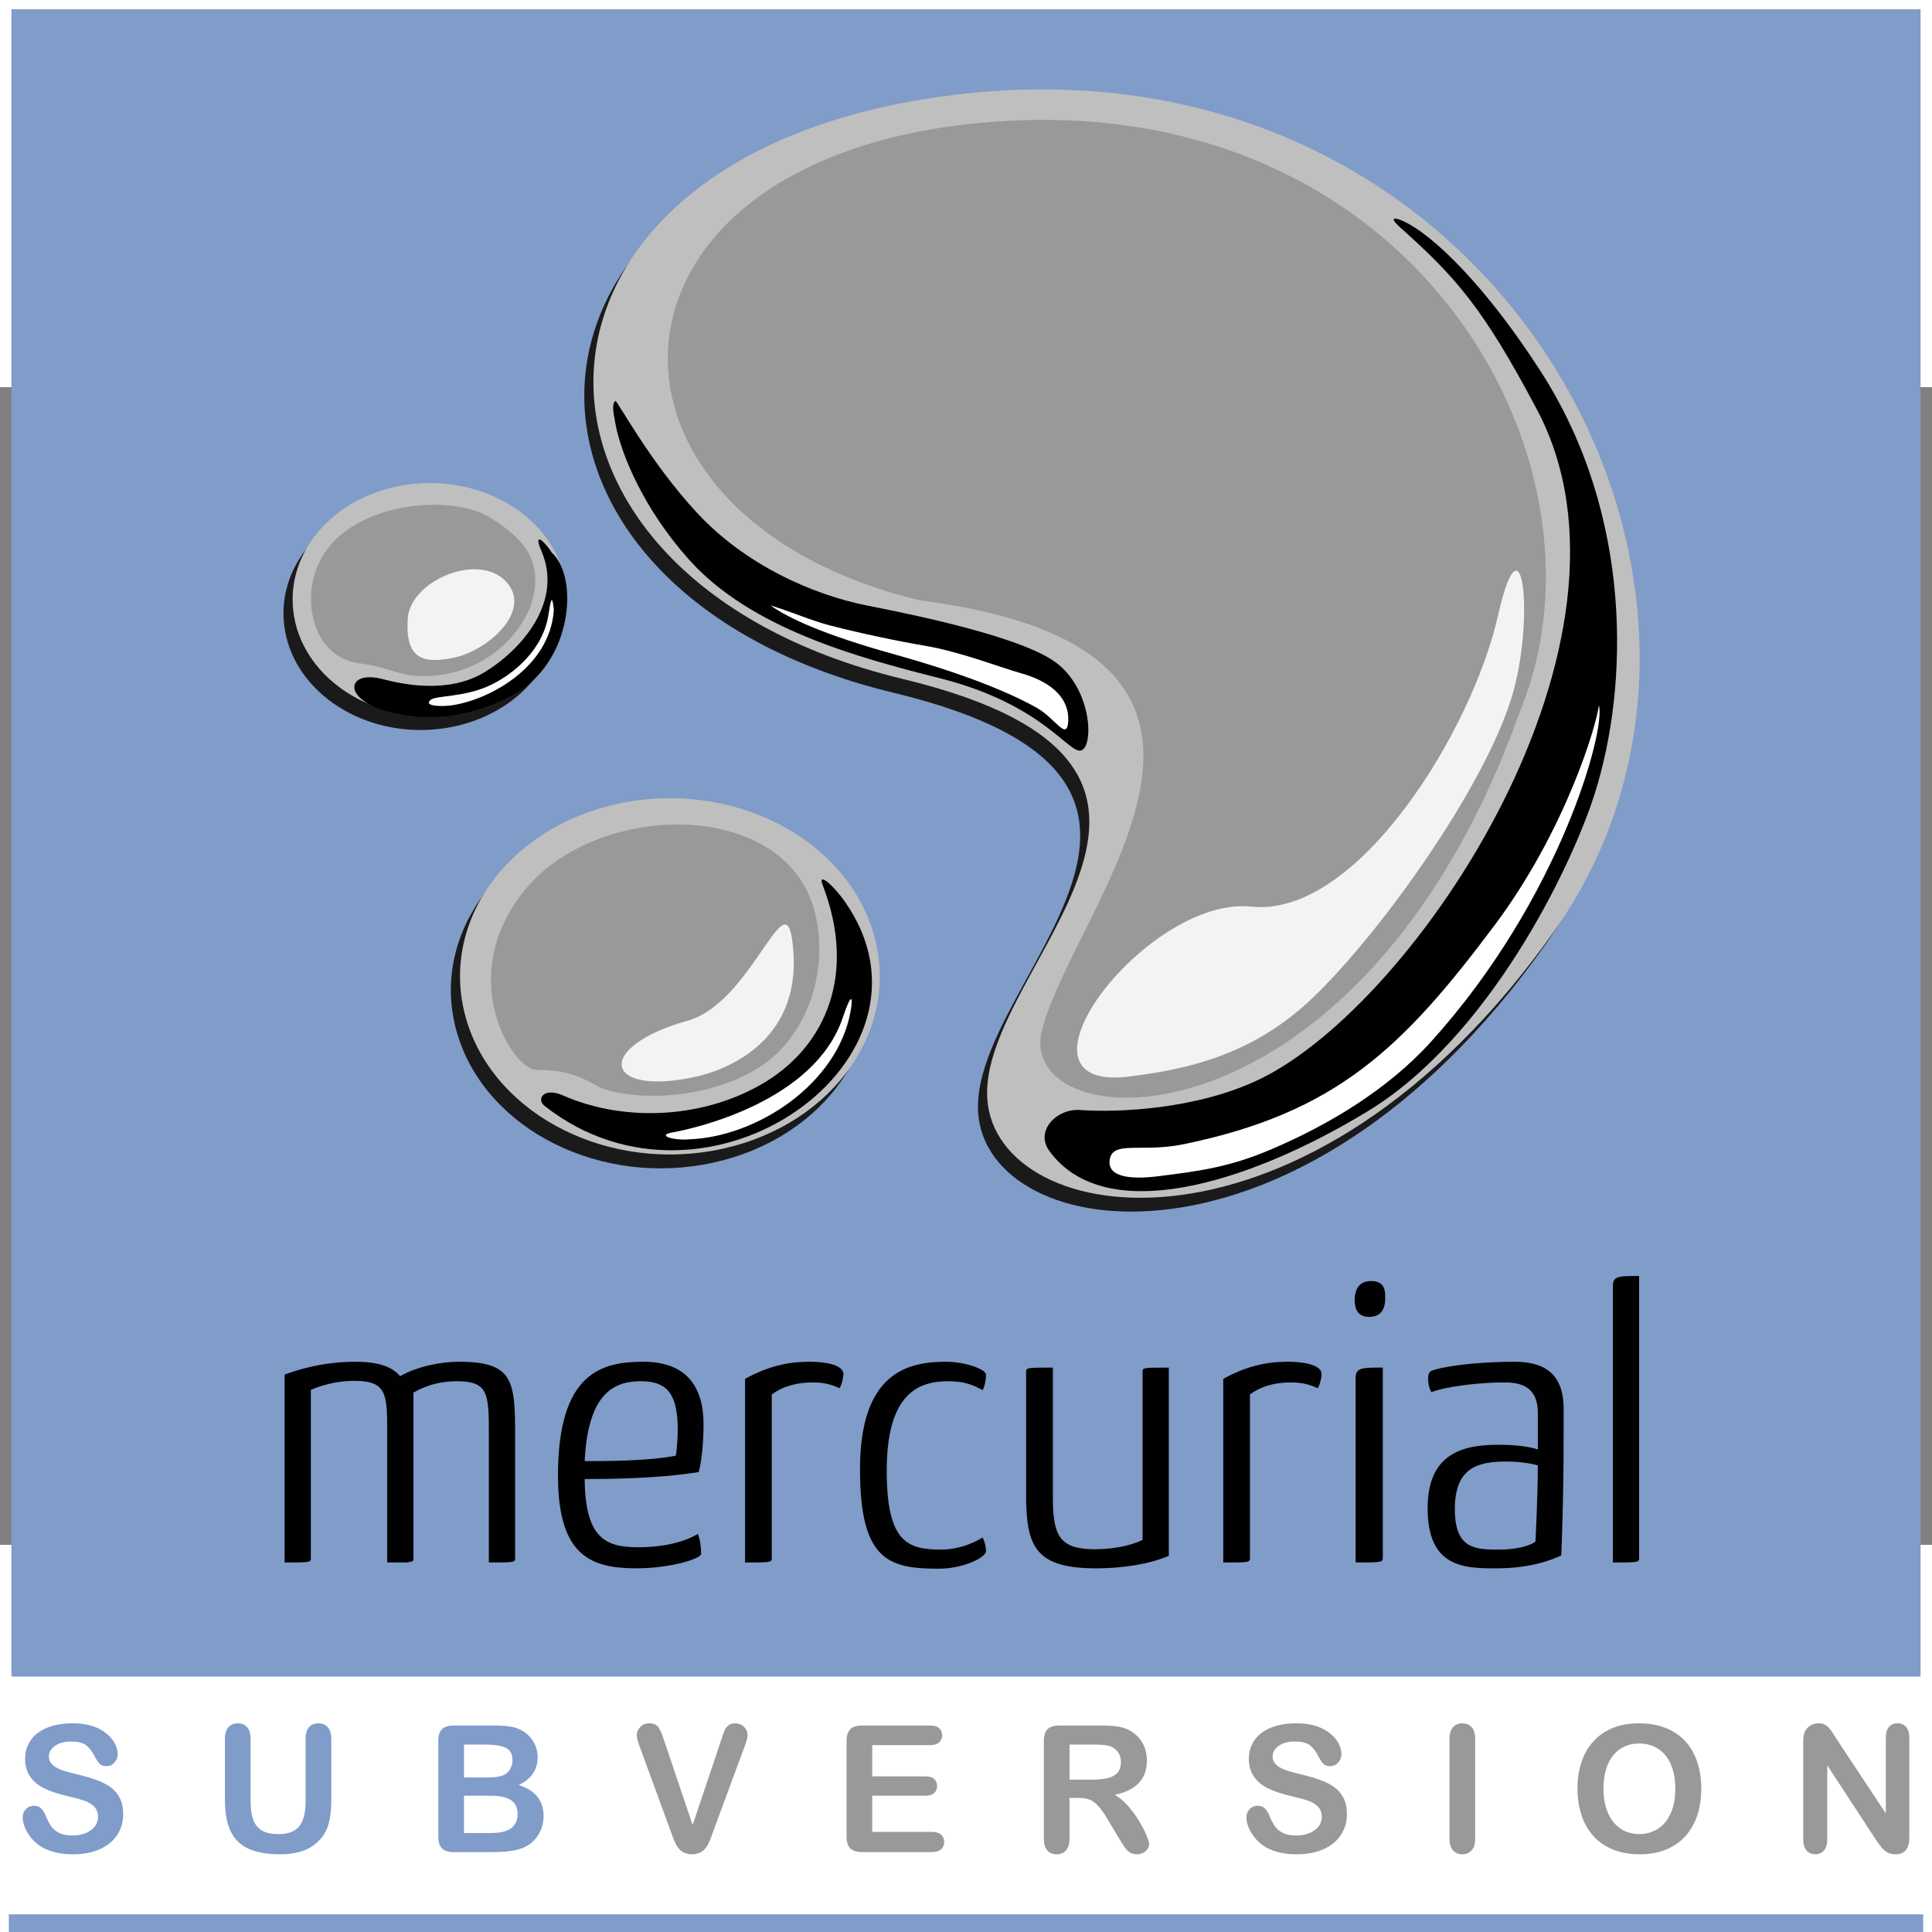 <?xml version="1.0" encoding="UTF-8" standalone="no"?>
<!-- Created with Inkscape (http://www.inkscape.org/) -->
<svg
   xmlns:dc="http://purl.org/dc/elements/1.1/"
   xmlns:cc="http://creativecommons.org/ns#"
   xmlns:rdf="http://www.w3.org/1999/02/22-rdf-syntax-ns#"
   xmlns:svg="http://www.w3.org/2000/svg"
   xmlns="http://www.w3.org/2000/svg"
   xmlns:sodipodi="http://sodipodi.sourceforge.net/DTD/sodipodi-0.dtd"
   xmlns:inkscape="http://www.inkscape.org/namespaces/inkscape"
   sodipodi:docbase="G:\MyDocs\temp\svnlogo"
   sodipodi:docname="hgsubversion.svg"
   inkscape:version="0.46"
   sodipodi:version="0.32"
   version="1.0"
   x="0"
   y="0"
   width="1024"
   height="1024"
   viewBox="0 0 157.009 94.082"
   id="svg2"
   xml:space="preserve"
   inkscape:output_extension="org.inkscape.output.svg.inkscape"
   inkscape:export-filename="/Users/danchr/Downloads/hgsubversion.png"
   inkscape:export-xdpi="90"
   inkscape:export-ydpi="90"><rect x="0" y="0" width="157.009" height="94.082" fill="#808080" stroke="none"/><sodipodi:namedview
   inkscape:current-layer="Layer_1"
   inkscape:window-y="0"
   inkscape:window-x="144"
   inkscape:cy="536.26439"
   inkscape:cx="460.62218"
   inkscape:zoom="0.55664062"
   id="base"
   pagecolor="#ffffff"
   bordercolor="#666666"
   borderopacity="1.0"
   inkscape:pageopacity="0.0"
   inkscape:pageshadow="2"
   inkscape:window-width="1152"
   inkscape:window-height="785"
   showgrid="false"
   showguides="false"><inkscape:grid
     type="xygrid"
     id="grid5424"
     visible="true"
     enabled="true" /></sodipodi:namedview>
   <defs
   id="defs84"><linearGradient
   id="linearGradient5650"><stop
     style="stop-color:#526482;stop-opacity:1;"
     offset="0"
     id="stop5652" /><stop
     id="stop5660"
     offset="0.75"
     style="stop-color:#526482;stop-opacity:0.745;" /><stop
     style="stop-color:#526482;stop-opacity:0;"
     offset="1"
     id="stop5654" /></linearGradient><inkscape:perspective
   sodipodi:type="inkscape:persp3d"
   inkscape:vp_x="0 : 47.041 : 1"
   inkscape:vp_y="0 : 1000 : 0"
   inkscape:vp_z="157.009 : 47.041 : 1"
   inkscape:persp3d-origin="78.504501 : 31.360667 : 1"
   id="perspective5232" />

		<filter
   inkscape:collect="always"
   id="filter5646"><feGaussianBlur
     inkscape:collect="always"
     stdDeviation="1.251"
     id="feGaussianBlur5648" /></filter><filter
   inkscape:collect="always"
   id="filter5686"><feGaussianBlur
     inkscape:collect="always"
     stdDeviation="0.416"
     id="feGaussianBlur5688" /></filter><filter
   inkscape:collect="always"
   id="filter5710"><feGaussianBlur
     inkscape:collect="always"
     stdDeviation="0.56"
     id="feGaussianBlur5712" /></filter></defs>

		<g
   id="g46">
				<g
   id="Layer_1">
					
					
					
					
					
					
					
					
					
					
					
					
					
					
				<path
   id="path49"
   style="fill:#809cc9"
   d="M 156.08,-30.713 L 0.928,-30.713 L 0.928,104.787 L 156.081,104.787 L 156.081,-30.713 L 156.08,-30.713 z" /><g
   id="g5907"
   transform="translate(-0.382,0)"><path
     d="M 10.394,115.967 C 10.394,116.59 10.235,117.149 9.914,117.644 C 9.594,118.14 9.126,118.528 8.508,118.81 C 7.891,119.09 7.16,119.231 6.316,119.231 C 5.301,119.231 4.465,119.038 3.807,118.656 C 3.338,118.382 2.958,118.012 2.666,117.551 C 2.373,117.09 2.226,116.641 2.226,116.206 C 2.226,115.953 2.314,115.737 2.49,115.556 C 2.664,115.377 2.889,115.286 3.16,115.286 C 3.38,115.286 3.565,115.357 3.719,115.496 C 3.873,115.635 4.001,115.845 4.109,116.123 C 4.239,116.45 4.38,116.723 4.534,116.943 C 4.685,117.163 4.899,117.344 5.176,117.488 C 5.451,117.631 5.814,117.702 6.266,117.702 C 6.884,117.702 7.385,117.557 7.772,117.269 C 8.158,116.982 8.351,116.621 8.351,116.192 C 8.351,115.849 8.247,115.571 8.038,115.358 C 7.829,115.147 7.561,114.983 7.23,114.871 C 6.899,114.759 6.458,114.639 5.905,114.513 C 5.165,114.339 4.547,114.136 4.047,113.904 C 3.548,113.674 3.153,113.356 2.861,112.957 C 2.568,112.557 2.421,112.058 2.421,111.465 C 2.421,110.897 2.575,110.394 2.884,109.955 C 3.193,109.513 3.639,109.176 4.224,108.939 C 4.808,108.703 5.495,108.585 6.287,108.585 C 6.917,108.585 7.463,108.664 7.924,108.819 C 8.384,108.976 8.768,109.186 9.071,109.444 C 9.376,109.706 9.597,109.978 9.738,110.264 C 9.879,110.548 9.948,110.828 9.948,111.098 C 9.948,111.347 9.86,111.57 9.686,111.77 C 9.511,111.969 9.294,112.069 9.032,112.069 C 8.795,112.069 8.614,112.008 8.492,111.889 C 8.368,111.77 8.235,111.574 8.091,111.303 C 7.903,110.913 7.678,110.611 7.415,110.393 C 7.152,110.174 6.731,110.067 6.151,110.067 C 5.613,110.067 5.178,110.184 4.849,110.42 C 4.52,110.657 4.353,110.942 4.353,111.274 C 4.353,111.481 4.409,111.659 4.521,111.808 C 4.633,111.958 4.788,112.086 4.984,112.195 C 5.179,112.304 5.379,112.388 5.582,112.448 C 5.784,112.51 6.115,112.597 6.579,112.715 C 7.157,112.852 7.681,113.001 8.15,113.165 C 8.618,113.329 9.018,113.527 9.345,113.761 C 9.674,113.996 9.932,114.292 10.116,114.65 C 10.3,115.007 10.394,115.449 10.394,115.967 z"
     style="fill:#809cc9"
     id="path5859" /><path
     d="M 18.661,114.799 L 18.661,109.85 C 18.661,109.429 18.755,109.112 18.945,108.903 C 19.135,108.693 19.385,108.586 19.694,108.586 C 20.019,108.586 20.274,108.691 20.464,108.903 C 20.654,109.114 20.749,109.43 20.749,109.853 L 20.749,114.924 C 20.749,115.5 20.813,115.982 20.941,116.37 C 21.069,116.758 21.296,117.058 21.624,117.271 C 21.95,117.483 22.407,117.591 22.995,117.591 C 23.805,117.591 24.379,117.374 24.714,116.94 C 25.048,116.506 25.218,115.848 25.218,114.967 L 25.218,109.853 C 25.218,109.426 25.311,109.107 25.498,108.898 C 25.686,108.69 25.937,108.586 26.25,108.586 C 26.563,108.586 26.819,108.69 27.013,108.898 C 27.207,109.108 27.305,109.424 27.305,109.851 L 27.305,114.806 C 27.305,115.612 27.226,116.283 27.069,116.822 C 26.912,117.361 26.616,117.836 26.179,118.244 C 25.806,118.586 25.372,118.836 24.877,118.992 C 24.38,119.149 23.802,119.23 23.139,119.23 C 22.348,119.23 21.67,119.142 21.099,118.972 C 20.53,118.801 20.063,118.537 19.704,118.179 C 19.345,117.821 19.08,117.363 18.912,116.802 C 18.744,116.245 18.661,115.576 18.661,114.799 z"
     style="fill:#809cc9"
     id="path5861" /><path
     d="M 40.414,119.05 L 37.267,119.05 C 36.812,119.05 36.488,118.948 36.294,118.744 C 36.098,118.54 36.002,118.216 36.002,117.772 L 36.002,110.041 C 36.002,109.588 36.101,109.262 36.301,109.062 C 36.499,108.862 36.821,108.765 37.267,108.765 L 40.605,108.765 C 41.096,108.765 41.523,108.795 41.884,108.854 C 42.245,108.913 42.568,109.031 42.854,109.202 C 43.097,109.347 43.311,109.531 43.498,109.752 C 43.685,109.973 43.827,110.219 43.926,110.488 C 44.024,110.758 44.074,111.041 44.074,111.34 C 44.074,112.369 43.561,113.12 42.532,113.598 C 43.881,114.029 44.558,114.868 44.558,116.114 C 44.558,116.69 44.41,117.21 44.116,117.67 C 43.821,118.132 43.424,118.474 42.924,118.693 C 42.61,118.824 42.249,118.915 41.841,118.968 C 41.433,119.024 40.957,119.05 40.414,119.05 z M 38.089,110.315 L 38.089,112.987 L 40,112.987 C 40.519,112.987 40.921,112.936 41.204,112.837 C 41.487,112.738 41.704,112.551 41.855,112.273 C 41.972,112.076 42.03,111.854 42.03,111.61 C 42.03,111.088 41.845,110.742 41.474,110.57 C 41.105,110.399 40.54,110.312 39.781,110.312 L 38.089,110.312 L 38.089,110.315 z M 40.26,114.47 L 38.089,114.47 L 38.089,117.501 L 40.33,117.501 C 41.74,117.501 42.446,116.988 42.446,115.963 C 42.446,115.44 42.263,115.059 41.898,114.823 C 41.532,114.588 40.986,114.47 40.26,114.47 z"
     style="fill:#809cc9"
     id="path5863" /><path
     d="M 54.345,109.953 L 56.67,116.85 L 59.004,109.904 C 59.126,109.539 59.215,109.285 59.277,109.144 C 59.337,109.002 59.436,108.874 59.577,108.757 C 59.718,108.641 59.909,108.586 60.152,108.586 C 60.329,108.586 60.494,108.63 60.646,108.719 C 60.797,108.808 60.917,108.927 61.003,109.074 C 61.091,109.222 61.134,109.37 61.134,109.521 C 61.134,109.623 61.119,109.735 61.092,109.853 C 61.063,109.973 61.029,110.09 60.987,110.205 C 60.945,110.318 60.902,110.437 60.861,110.558 L 58.374,117.285 C 58.285,117.542 58.196,117.788 58.107,118.019 C 58.018,118.251 57.916,118.455 57.798,118.63 C 57.682,118.806 57.527,118.951 57.333,119.063 C 57.139,119.173 56.901,119.231 56.623,119.231 C 56.342,119.231 56.105,119.175 55.911,119.066 C 55.716,118.956 55.561,118.81 55.441,118.63 C 55.322,118.451 55.219,118.245 55.13,118.015 C 55.04,117.787 54.953,117.542 54.862,117.285 L 52.418,110.614 C 52.376,110.493 52.332,110.374 52.287,110.256 C 52.244,110.14 52.205,110.013 52.176,109.877 C 52.146,109.742 52.13,109.627 52.13,109.533 C 52.13,109.295 52.225,109.078 52.418,108.881 C 52.609,108.684 52.85,108.586 53.139,108.586 C 53.494,108.586 53.746,108.694 53.892,108.913 C 54.039,109.131 54.191,109.476 54.345,109.953 z"
     style="fill:#999999"
     id="path5865" /><path
     d="M 75.963,110.361 L 71.268,110.361 L 71.268,112.899 L 75.591,112.899 C 75.908,112.899 76.147,112.97 76.304,113.112 C 76.459,113.256 76.538,113.442 76.538,113.677 C 76.538,113.911 76.46,114.102 76.306,114.249 C 76.153,114.395 75.914,114.47 75.591,114.47 L 71.268,114.47 L 71.268,117.412 L 76.124,117.412 C 76.452,117.412 76.697,117.486 76.866,117.636 C 77.031,117.787 77.114,117.986 77.114,118.236 C 77.114,118.478 77.031,118.675 76.866,118.824 C 76.699,118.974 76.452,119.05 76.124,119.05 L 70.46,119.05 C 70.006,119.05 69.679,118.949 69.479,118.747 C 69.279,118.545 69.18,118.222 69.18,117.772 L 69.18,110.041 C 69.18,109.742 69.224,109.498 69.314,109.308 C 69.403,109.118 69.542,108.98 69.732,108.894 C 69.921,108.808 70.164,108.765 70.46,108.765 L 75.963,108.765 C 76.295,108.765 76.542,108.838 76.703,108.983 C 76.866,109.13 76.946,109.319 76.946,109.556 C 76.946,109.798 76.866,109.992 76.703,110.137 C 76.542,110.288 76.295,110.361 75.963,110.361 z"
     style="fill:#999999"
     id="path5867" /><path
     d="M 88.026,114.65 L 87.297,114.65 L 87.297,117.959 C 87.297,118.395 87.202,118.714 87.008,118.921 C 86.817,119.127 86.566,119.231 86.257,119.231 C 85.925,119.231 85.668,119.123 85.484,118.908 C 85.301,118.692 85.211,118.376 85.211,117.959 L 85.211,110.044 C 85.211,109.595 85.311,109.269 85.512,109.066 C 85.714,108.865 86.038,108.766 86.488,108.766 L 89.875,108.766 C 90.343,108.766 90.743,108.786 91.075,108.825 C 91.406,108.864 91.706,108.944 91.974,109.064 C 92.295,109.2 92.581,109.394 92.829,109.647 C 93.077,109.9 93.266,110.193 93.393,110.526 C 93.523,110.861 93.587,111.215 93.587,111.59 C 93.587,112.357 93.372,112.97 92.939,113.428 C 92.507,113.886 91.85,114.213 90.972,114.404 C 91.341,114.601 91.693,114.891 92.03,115.273 C 92.366,115.658 92.666,116.066 92.932,116.5 C 93.197,116.933 93.402,117.324 93.549,117.672 C 93.698,118.021 93.77,118.261 93.77,118.392 C 93.77,118.528 93.727,118.662 93.641,118.796 C 93.553,118.929 93.435,119.034 93.286,119.112 C 93.136,119.189 92.964,119.228 92.768,119.228 C 92.534,119.228 92.337,119.172 92.179,119.063 C 92.02,118.954 91.883,118.813 91.77,118.645 C 91.655,118.476 91.499,118.228 91.304,117.899 L 90.469,116.508 C 90.17,115.997 89.901,115.609 89.666,115.341 C 89.43,115.073 89.19,114.892 88.947,114.793 C 88.704,114.694 88.395,114.65 88.026,114.65 z M 89.219,110.315 L 87.299,110.315 L 87.299,113.166 L 89.163,113.166 C 89.663,113.166 90.084,113.122 90.424,113.034 C 90.765,112.947 91.027,112.799 91.206,112.589 C 91.386,112.379 91.476,112.089 91.476,111.721 C 91.476,111.433 91.403,111.179 91.259,110.96 C 91.116,110.742 90.914,110.577 90.657,110.468 C 90.413,110.367 89.934,110.315 89.219,110.315 z"
     style="fill:#999999"
     id="path5869" /><path
     d="M 109.844,115.967 C 109.844,116.59 109.684,117.149 109.364,117.644 C 109.043,118.14 108.575,118.528 107.958,118.81 C 107.34,119.09 106.61,119.231 105.764,119.231 C 104.751,119.231 103.914,119.038 103.256,118.656 C 102.788,118.382 102.407,118.012 102.115,117.551 C 101.822,117.09 101.675,116.641 101.675,116.206 C 101.675,115.953 101.765,115.737 101.938,115.556 C 102.115,115.377 102.338,115.286 102.609,115.286 C 102.829,115.286 103.016,115.357 103.169,115.496 C 103.321,115.635 103.45,115.845 103.558,116.123 C 103.689,116.45 103.83,116.723 103.982,116.943 C 104.134,117.163 104.35,117.344 104.624,117.488 C 104.902,117.631 105.264,117.702 105.714,117.702 C 106.333,117.702 106.833,117.557 107.221,117.269 C 107.608,116.982 107.8,116.621 107.8,116.192 C 107.8,115.849 107.697,115.571 107.487,115.358 C 107.279,115.147 107.01,114.983 106.679,114.871 C 106.35,114.759 105.909,114.639 105.356,114.513 C 104.616,114.339 103.998,114.136 103.499,113.904 C 102.999,113.674 102.604,113.356 102.312,112.957 C 102.019,112.557 101.872,112.058 101.872,111.465 C 101.872,110.897 102.026,110.394 102.335,109.955 C 102.644,109.513 103.089,109.176 103.674,108.939 C 104.259,108.703 104.948,108.585 105.737,108.585 C 106.367,108.585 106.914,108.664 107.375,108.819 C 107.835,108.976 108.218,109.186 108.522,109.444 C 108.826,109.706 109.048,109.978 109.188,110.264 C 109.329,110.548 109.398,110.828 109.398,111.098 C 109.398,111.347 109.311,111.57 109.135,111.77 C 108.961,111.969 108.744,112.069 108.483,112.069 C 108.246,112.069 108.066,112.008 107.943,111.889 C 107.819,111.77 107.684,111.574 107.542,111.303 C 107.353,110.913 107.129,110.611 106.866,110.393 C 106.603,110.174 106.182,110.067 105.601,110.067 C 105.063,110.067 104.629,110.184 104.3,110.42 C 103.969,110.657 103.804,110.942 103.804,111.274 C 103.804,111.481 103.86,111.659 103.972,111.808 C 104.084,111.958 104.239,112.086 104.436,112.195 C 104.633,112.303 104.831,112.388 105.032,112.448 C 105.234,112.51 105.566,112.597 106.03,112.715 C 106.607,112.852 107.132,113.001 107.6,113.165 C 108.069,113.329 108.469,113.527 108.798,113.761 C 109.127,113.996 109.381,114.292 109.566,114.65 C 109.752,115.009 109.844,115.449 109.844,115.967 z"
     style="fill:#999999"
     id="path5871" /><path
     d="M 118.177,117.959 L 118.177,109.85 C 118.177,109.429 118.272,109.112 118.465,108.903 C 118.657,108.693 118.906,108.586 119.212,108.586 C 119.525,108.586 119.78,108.69 119.974,108.898 C 120.169,109.108 120.265,109.423 120.265,109.85 L 120.265,117.959 C 120.265,118.386 120.169,118.704 119.974,118.913 C 119.778,119.123 119.525,119.231 119.212,119.231 C 118.912,119.231 118.663,119.125 118.469,118.91 C 118.274,118.696 118.177,118.38 118.177,117.959 z"
     style="fill:#999999"
     id="path5873" /><path
     d="M 133.576,108.586 C 134.641,108.586 135.555,108.802 136.318,109.235 C 137.081,109.669 137.66,110.284 138.052,111.081 C 138.443,111.88 138.64,112.816 138.64,113.894 C 138.64,114.688 138.532,115.413 138.317,116.064 C 138.103,116.713 137.781,117.278 137.351,117.755 C 136.92,118.232 136.392,118.599 135.766,118.852 C 135.139,119.103 134.422,119.231 133.616,119.231 C 132.811,119.231 132.093,119.1 131.459,118.841 C 130.824,118.581 130.292,118.215 129.868,117.742 C 129.444,117.269 129.122,116.7 128.905,116.036 C 128.688,115.371 128.579,114.652 128.579,113.881 C 128.579,113.089 128.691,112.363 128.918,111.703 C 129.145,111.042 129.473,110.481 129.904,110.018 C 130.334,109.555 130.855,109.2 131.473,108.954 C 132.091,108.709 132.791,108.586 133.576,108.586 z M 136.529,113.881 C 136.529,113.123 136.408,112.467 136.164,111.912 C 135.923,111.357 135.576,110.936 135.125,110.653 C 134.675,110.368 134.156,110.226 133.574,110.226 C 133.159,110.226 132.775,110.305 132.422,110.462 C 132.071,110.618 131.767,110.85 131.512,111.15 C 131.258,111.451 131.058,111.836 130.91,112.304 C 130.762,112.773 130.69,113.297 130.69,113.882 C 130.69,114.468 130.763,115 130.91,115.476 C 131.058,115.95 131.265,116.344 131.534,116.657 C 131.802,116.969 132.11,117.203 132.458,117.358 C 132.806,117.512 133.188,117.591 133.603,117.591 C 134.135,117.591 134.624,117.456 135.07,117.189 C 135.517,116.922 135.871,116.506 136.134,115.947 C 136.398,115.388 136.529,114.697 136.529,113.881 z"
     style="fill:#999999"
     id="path5875" /><path
     d="M 149.617,109.835 L 153.638,115.907 L 153.638,109.779 C 153.638,109.383 153.722,109.084 153.893,108.884 C 154.063,108.684 154.291,108.586 154.582,108.586 C 154.881,108.586 155.115,108.684 155.289,108.884 C 155.46,109.084 155.547,109.381 155.547,109.779 L 155.547,117.874 C 155.547,118.778 155.174,119.23 154.427,119.23 C 154.24,119.23 154.072,119.201 153.922,119.148 C 153.773,119.093 153.632,119.008 153.501,118.89 C 153.37,118.774 153.248,118.636 153.136,118.479 C 153.024,118.323 152.913,118.162 152.801,117.998 L 148.879,111.998 L 148.879,118.032 C 148.879,118.426 148.789,118.724 148.606,118.925 C 148.422,119.127 148.19,119.228 147.904,119.228 C 147.609,119.228 147.372,119.126 147.194,118.922 C 147.015,118.718 146.926,118.422 146.926,118.034 L 146.926,110.094 C 146.926,109.758 146.962,109.493 147.039,109.301 C 147.128,109.091 147.274,108.917 147.482,108.785 C 147.688,108.651 147.911,108.585 148.151,108.585 C 148.338,108.585 148.499,108.615 148.632,108.676 C 148.766,108.736 148.882,108.818 148.983,108.921 C 149.083,109.025 149.187,109.157 149.293,109.321 C 149.395,109.487 149.503,109.659 149.617,109.835 z"
     style="fill:#999999"
     id="path5877" /></g><path
   id="path5879"
   style="fill:none;stroke:#809cc9;stroke-width:1.437"
   d="M 0.719,124.827 L 156.29,124.827" /><path
   d="M 23.128,80.247 C 24.99,79.55 26.968,79.202 28.869,79.202 C 30.692,79.202 31.855,79.582 32.514,80.374 C 33.91,79.582 35.811,79.202 37.285,79.202 C 41.707,79.202 41.862,80.722 41.862,85.189 L 41.862,95.071 C 41.862,95.515 41.939,95.515 39.729,95.515 L 39.729,84.998 C 39.729,81.768 39.651,80.785 37.131,80.785 C 36.006,80.785 34.842,81.007 33.601,81.704 L 33.601,95.293 C 33.562,95.42 33.484,95.451 33.214,95.483 C 33.174,95.483 33.136,95.514 33.097,95.514 L 31.467,95.514 L 31.467,84.998 C 31.467,81.894 31.467,80.754 28.831,80.754 C 27.706,80.754 26.581,80.944 25.262,81.483 L 25.262,95.071 C 25.262,95.515 25.34,95.515 23.129,95.515 L 23.129,80.247 M 52.288,79.202 C 48.991,79.202 45.345,79.994 45.345,88.451 C 45.345,94.977 48.021,95.99 51.706,95.99 C 54.536,95.99 56.98,95.198 56.98,94.818 C 56.98,94.343 56.902,93.614 56.709,93.202 C 55.506,93.899 53.799,94.279 51.9,94.279 C 49.301,94.279 47.556,93.645 47.516,88.736 C 49.223,88.736 53.568,88.704 56.787,88.165 C 57.058,87.12 57.174,85.6 57.174,84.27 C 57.174,81.102 55.661,79.202 52.288,79.202 M 52.093,80.785 C 54.42,80.785 55.041,82.084 55.08,84.618 C 55.08,85.283 55.041,86.075 54.924,86.835 C 52.752,87.278 49.067,87.278 47.515,87.278 C 47.788,81.514 50.115,80.785 52.093,80.785 M 60.549,80.595 C 62.371,79.582 64.04,79.202 65.746,79.202 C 67.647,79.202 68.539,79.645 68.539,80.184 C 68.539,80.501 68.421,81.04 68.228,81.356 C 67.685,81.103 67.065,80.881 66.055,80.881 C 64.815,80.881 63.651,81.166 62.721,81.863 L 62.721,95.072 C 62.721,95.516 62.76,95.516 60.549,95.516 L 60.549,80.595 M 80.13,80.247 C 80.13,79.835 78.501,79.202 76.872,79.202 C 73.729,79.202 69.89,80.12 69.89,87.944 C 69.89,95.356 72.218,96.021 76.29,96.021 C 78.306,96.021 80.13,95.103 80.13,94.596 C 80.13,94.311 80.053,93.868 79.857,93.487 C 79.043,93.994 77.802,94.469 76.484,94.469 C 73.692,94.469 72.063,93.805 72.063,88.039 C 72.063,81.672 74.738,80.785 77.065,80.785 C 78.384,80.785 79.12,81.102 79.857,81.514 C 80.053,81.134 80.13,80.595 80.13,80.247 M 94.987,94.977 C 93.28,95.706 91.031,95.991 89.091,95.991 C 84.127,95.991 83.39,94.217 83.39,90.004 L 83.39,80.09 C 83.39,79.678 83.352,79.678 85.563,79.678 L 85.563,90.195 C 85.563,93.363 86.105,94.44 89.014,94.44 C 90.139,94.44 91.69,94.25 92.854,93.679 L 92.854,80.09 C 92.854,79.679 92.776,79.679 94.987,79.679 L 94.987,94.977 M 99.41,80.595 C 101.232,79.582 102.9,79.202 104.606,79.202 C 106.507,79.202 107.399,79.645 107.399,80.184 C 107.399,80.501 107.282,81.04 107.089,81.356 C 106.545,81.103 105.925,80.881 104.916,80.881 C 103.676,80.881 102.512,81.166 101.581,81.863 L 101.581,95.072 C 101.581,95.516 101.62,95.516 99.41,95.516 L 99.41,80.595 M 112.379,79.677 C 110.672,79.677 110.168,79.677 110.168,80.532 L 110.168,95.515 C 112.34,95.515 112.379,95.515 112.379,95.071 L 112.379,79.677 M 110.09,74.102 C 110.09,75.148 110.478,75.527 111.253,75.559 C 112.145,75.559 112.572,75.021 112.572,74.07 C 112.611,73.088 112.3,72.645 111.409,72.645 C 110.556,72.645 110.129,73.184 110.09,74.102 M 116.058,80.595 C 116.058,80.247 116.136,80.057 116.291,79.962 C 117.028,79.614 119.86,79.202 123.079,79.202 C 125.523,79.202 127.073,80.184 127.073,83.034 L 127.073,85.093 C 127.073,90.731 126.88,94.945 126.88,94.945 C 125.987,95.356 124.32,95.99 121.604,95.99 C 118.812,96.021 116.02,95.8 116.02,91.112 C 116.02,86.646 118.89,85.949 121.759,85.949 C 122.845,85.949 124.126,86.044 124.979,86.329 C 124.979,86.329 124.979,84.27 124.979,83.383 C 124.979,81.324 123.739,80.881 122.264,80.881 C 120.287,80.881 117.533,81.197 116.331,81.672 C 116.098,81.324 116.058,80.785 116.058,80.595 M 124.978,87.628 C 124.241,87.406 123.194,87.311 122.457,87.311 C 120.247,87.311 118.23,87.691 118.23,91.176 C 118.23,94.438 119.898,94.47 121.875,94.47 C 123.117,94.47 124.358,94.185 124.784,93.805 C 124.785,93.805 124.978,90.003 124.978,87.628 M 133.209,95.071 C 133.209,95.515 133.248,95.515 131.075,95.515 L 131.075,73.088 C 131.075,72.233 131.502,72.233 133.209,72.233 L 133.209,95.071"
   style="fill:#010101;stroke-width:2.03;stroke-miterlimit:4;stroke-dasharray:none"
   id="text2611" /><g
   transform="matrix(0.98,0,0,0.832,170.378,-31.752)"
   id="g4503"><path
     d="M -45.75,92.692 C -25.71,59.371 -49.982,5.329 -94.364,10.819 C -134.463,15.777 -135.109,57.984 -99.769,68.01 C -69.186,76.695 -93.451,96.094 -92.742,109.011 C -92.03,121.927 -66.155,126.613 -45.75,92.692 z"
     style="fill:#1b1a1b"
     id="path2339" /><circle
     cx="33.728"
     cy="85.364"
     r="15.414"
     transform="matrix(1.092,-0.286,0.286,1.092,-180.308,13.494)"
     style="fill:#1b1a1b"
     id="circle2341"
     sodipodi:cx="33.728001"
     sodipodi:cy="85.363998"
     sodipodi:rx="15.414"
     sodipodi:ry="15.414" /><path
     d="M -140.062,48.936 C -146.32,49.542 -150.901,55.1 -150.295,61.358 C -149.688,67.62 -144.13,72.205 -137.871,71.599 C -131.614,70.985 -127.029,65.428 -127.637,59.169 C -128.245,52.916 -133.803,48.33 -140.062,48.936 z"
     style="fill:#1b1a1b"
     id="path2343" /><path
     d="M -44.993,91.34 C -24.952,58.019 -49.224,3.977 -93.606,9.467 C -133.706,14.424 -134.352,56.633 -99.012,66.66 C -68.429,75.344 -92.694,94.743 -91.985,107.662 C -91.272,120.576 -65.398,125.261 -44.993,91.34 z"
     style="fill:#bfbfbf"
     id="path2561" /><path
     d="M -86.842,112.76 C -88.057,110.79 -86.2,108.602 -84.291,108.768 C -81.252,109.034 -74.636,108.733 -69.415,105.773 C -56.372,98.38 -36.301,62.804 -46.396,40.365 C -50.915,30.321 -53.116,27.445 -57.77,22.532 C -58.72,21.53 -58.175,21.584 -57.532,21.923 C -55.015,23.244 -50.592,28.36 -46.055,36.688 C -38.391,50.757 -38.788,67.483 -41.639,77.975 C -43.625,85.274 -50.464,101.786 -60.481,108.926 C -70.52,116.082 -82.266,120.186 -86.842,112.76 z"
     style="fill:#000000"
     id="path2563" /><path
     d="M -95.93,66.591 C -102.763,64.563 -111.572,61.738 -116.668,55.074 C -120.424,50.16 -122.331,44.797 -122.817,41.756 C -122.991,40.671 -123.138,39.765 -122.825,39.516 C -122.681,39.399 -120.02,45.412 -116.044,50.452 C -112.068,55.492 -106.51,58.44 -101.881,59.511 C -97.763,60.463 -89.234,62.555 -86.348,65.014 C -83.381,67.541 -83.133,73.001 -84.132,73.617 C -85.138,74.237 -87.18,69.188 -95.93,66.591 z"
     style="fill:#000000"
     id="path2565" /><path
     d="M -81.841,113.723 C -81.973,115.287 -80.176,115.594 -77.758,115.231 C -74.659,114.767 -72.038,114.418 -68.471,112.63 C -63.636,110.207 -58.743,106.741 -55.159,102.065 C -44.467,88.115 -40.681,71.61 -41.264,69.236 C -41.459,71.197 -44.04,81.489 -49.943,90.768 C -57.525,102.686 -63.022,109.035 -75.701,112.112 C -79.23,112.97 -81.668,111.664 -81.841,113.723 z"
     style="fill:#ffffff"
     id="path2567" /><path
     d="M -109.962,59.479 C -108.518,60.704 -105.559,62.336 -99.737,64.246 C -92.706,66.551 -89.282,68.55 -87.849,69.508 C -86.329,70.526 -85.366,72.796 -85.271,70.78 C -85.172,68.761 -86.416,67.025 -89.192,66.105 C -91.07,65.481 -94.23,63.996 -97.259,63.398 C -99.205,63.014 -102.371,62.252 -105.086,61.42 C -106.575,60.963 -108.091,60.162 -109.962,59.479 z"
     style="fill:#ffffff"
     id="path2569" /><circle
     cx="34.681"
     cy="84.375"
     r="15.414"
     transform="matrix(1.092,-0.286,0.286,1.092,-180.308,13.494)"
     style="fill:#bfbfbf"
     id="circle2577"
     sodipodi:cx="34.681"
     sodipodi:cy="84.375"
     sodipodi:rx="15.414"
     sodipodi:ry="15.414" /><path
     d="M -128.684,108.379 C -115.153,120.918 -94.786,103.695 -103.754,88.483 C -104.762,86.775 -106.069,85.474 -105.639,86.783 C -102.773,95.53 -105.421,102.449 -110.363,106.015 C -115.209,109.511 -121.868,110.096 -127.2,107.332 C -128.766,106.52 -129.415,107.703 -128.684,108.379 z"
     style="fill:#000000"
     id="path2579" /><path
     d="M -118.067,110.955 C -116.344,110.592 -106.324,107.997 -103.971,99.756 C -103.237,97.187 -103.106,97.703 -103.313,99.095 C -104.37,106.201 -111.087,111.443 -116.803,111.638 C -117.963,111.757 -119.485,111.251 -118.067,110.955 z"
     style="fill:#ffffff"
     id="path2585" /><path
     d="M -139.304,47.584 C -145.562,48.189 -150.143,53.748 -149.537,60.006 C -148.931,66.267 -143.372,70.853 -137.114,70.247 C -130.856,69.633 -126.272,64.074 -126.881,57.816 C -127.488,51.562 -133.045,46.978 -139.304,47.584 z"
     style="fill:#bfbfbf"
     id="path2589" /><path
     d="M -144.469,67.571 C -144.399,68.376 -143.298,69.409 -141.567,69.883 C -140.08,70.291 -136.248,71.333 -131.324,68.225 C -126.4,65.117 -125.832,56.804 -128.07,54.36 C -128.763,53.121 -129.664,52.22 -128.947,54.196 C -127.137,59.186 -130.655,63.855 -133.689,66.016 C -136.722,68.178 -140.569,67.155 -142.14,66.676 C -143.711,66.197 -144.539,66.74 -144.469,67.571 z"
     style="fill:#000000"
     id="path2591" /><path
     d="M -138.115,68.688 C -137.663,68.282 -135.379,68.448 -133.316,67.338 C -131.255,66.229 -128.804,63.798 -128.367,60.344 C -128.109,58.315 -128.032,58.825 -127.929,59.929 C -128.249,65.672 -133.531,68.845 -136.551,69.263 C -137.366,69.376 -138.801,69.307 -138.115,68.688 z"
     style="fill:#ffffff"
     id="path2597" /><path
     d="M -47.767,69.694 C -39.235,45.1 -57.09,7.958 -93.213,12.426 C -125.852,16.461 -126.378,50.815 -97.613,58.976 C -65.031,63.909 -84.651,88.488 -87.434,100.882 C -89.929,111.993 -61.103,113.822 -47.767,69.694 z"
     style="fill:#999999"
     id="path2561_1_" /><path
     d="M -70.093,88.904 C -78.92,87.812 -91.622,107.741 -79.645,105.407 C -67.671,103.074 -91.622,107.741 -79.645,105.407 C -73.889,104.553 -69.12,102.521 -64.851,97.648 C -59.284,91.295 -50.968,77.573 -48.563,68.708 C -46.538,61.232 -47.556,49.651 -49.644,60.533 C -51.786,71.7 -61.267,89.997 -70.093,88.904 z"
     style="fill:#f3f3f3"
     id="path2571" /><path
     d="M -129.385,104.845 C -127.342,104.879 -126.106,105.167 -124.036,106.619 C -119.946,108.319 -112.426,107.242 -108.954,102.671 C -105.482,98.1 -105.368,91.802 -106.691,87.996 C -109.927,78.682 -123.676,78.847 -129.818,86.579 C -136.462,95.215 -131.429,104.811 -129.385,104.845 z"
     style="fill:#999999"
     id="path2581" /><path
     d="M -147.636,61.684 C -147.228,62.966 -146.188,64.838 -143.99,65.15 C -141.055,65.567 -140.455,66.893 -136.989,66.205 C -133.524,65.517 -130.897,62.677 -129.846,59.535 C -128.642,55.188 -130.444,52.944 -133.156,50.94 C -135.868,48.937 -141.834,49.152 -145.394,52.398 C -147.924,54.703 -148.627,58.561 -147.636,61.684 z"
     style="fill:#999999"
     id="path2593_2_" /><path
     d="M -136.11,64.558 C -133.447,63.861 -129.925,60.233 -131.674,57.462 C -133.831,54.049 -139.841,56.971 -140.044,60.771 C -140.248,64.573 -138.932,65.297 -136.11,64.558 z"
     style="fill:#f3f3f3"
     id="path256" /><path
     d="M -116.115,105.509 C -113.843,104.914 -106.883,102.082 -108.19,91.963 C -108.852,86.837 -111.647,98.324 -116.824,100.042 C -124.667,102.645 -123.786,107.517 -116.115,105.509 z"
     style="fill:#f3f3f3"
     id="path258" /></g></g>
			</g>
	</svg>
